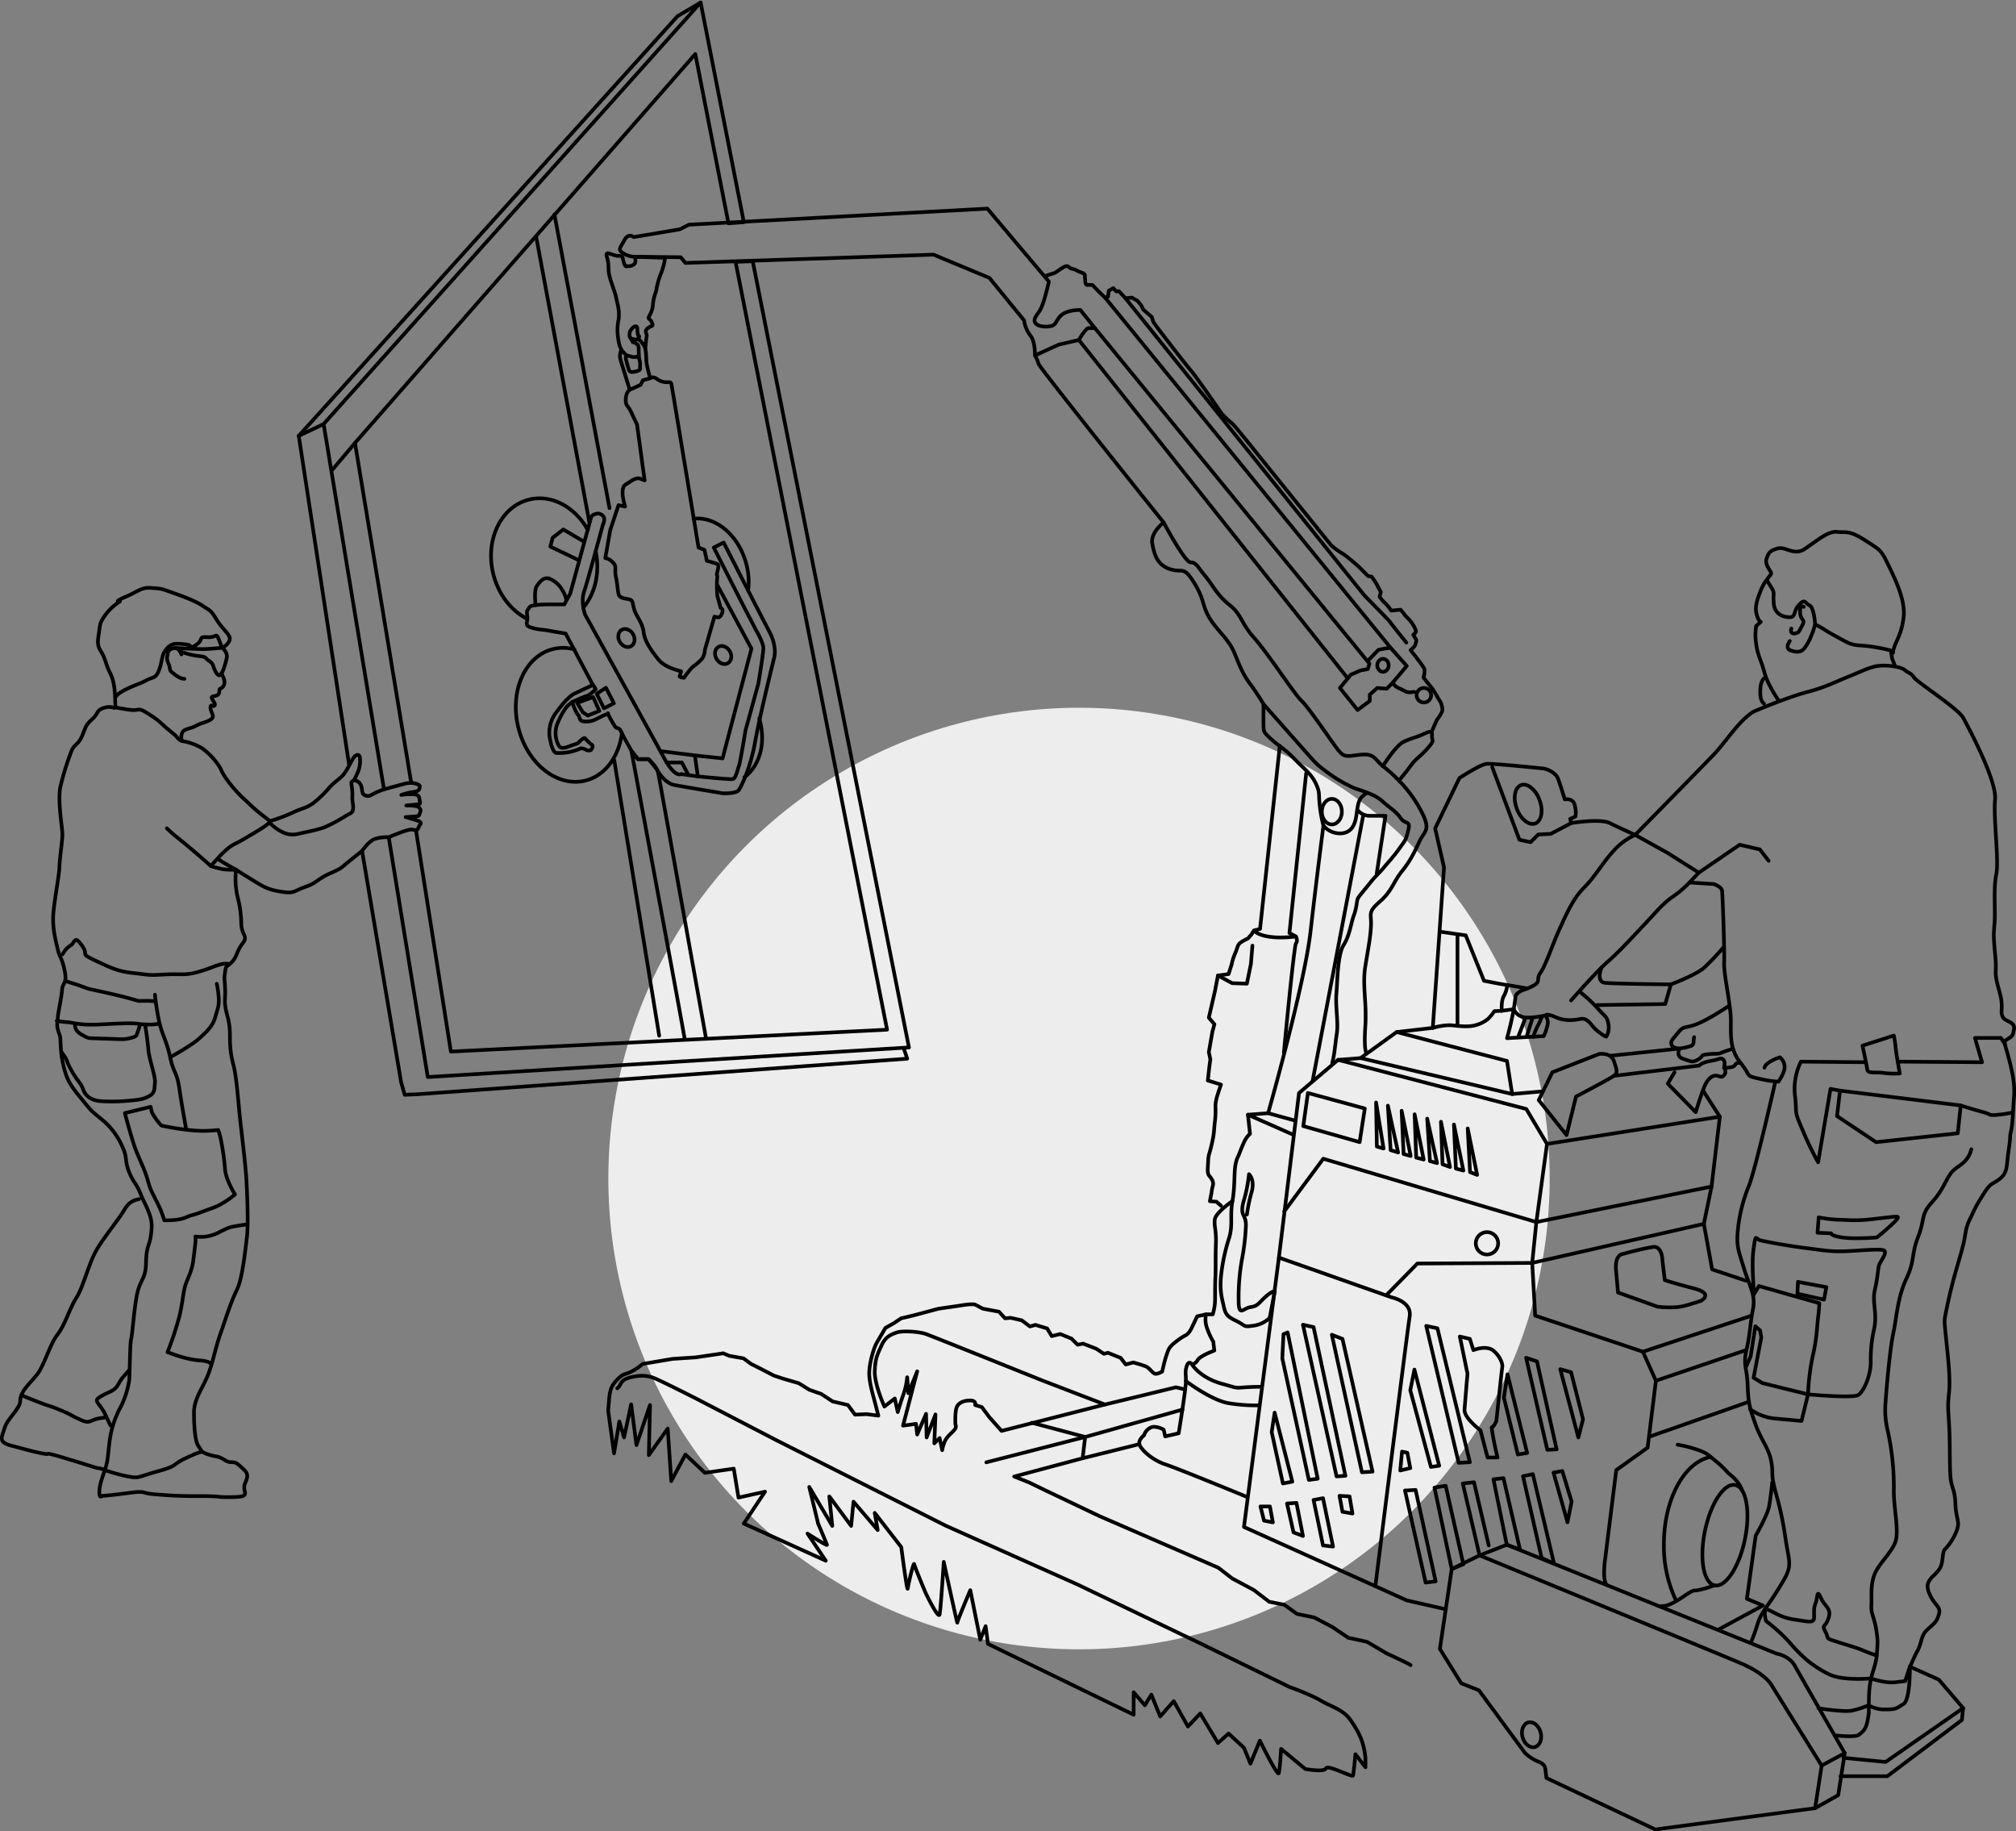 <svg xmlns="http://www.w3.org/2000/svg" width="824.536" height="748.814"><rect width="100%" height="100%" fill="#808080" stroke="none"/><g transform="translate(-834.187 -191.607)"><circle cx="192.5" cy="192.5" r="192.5" transform="translate(1083 481)" fill="#ededed" opacity=".998"/><g transform="translate(432.887 -55.252)" fill="none" stroke="#000" stroke-linecap="round" stroke-linejoin="round" stroke-width="1.5"><path d="M1143.681 986.208l2.663-17.43-20.818-33.406s-2.663-4.357-12.346-8.472-106.754-44.057-106.754-44.057l-11.377 5.568-4.841 32.679 8.714 14.041 7.262 2.9 18.881 25.66a19.527 19.527 0 004.6 3.147c1.937.726 3.389 1.452 3.632 3.147s.484 3.873.484 3.873l44.541 21.061zm2.663-17.429l9.441-5.084m-1.694 9.44h19.124l30.5-23 .484-4.842"/><path d="M992.628 904.871l-15.977-3.631-12.83-5.809-53.74-24.208 14.282-110.141 8.23-67.3 15.977-13.556 9.2-.726 14.766-10.651 14.767-1.695 4.6-65.6-3.632-15.977 9.925-20.576s8.472-5.568 11.135-5.809 23.481 1.936 23.481 1.936 4.6.968 5.81 4.358 2.663 8.23 2.663 8.23 3.389-.726 4.115 2.421.242 4.6.242 4.6l-2.178.968.484 1.695s11.861-1.936 15.735 0 10.409 4.841 10.409 4.841 27.112-27.6 32.2-32.922 11.377-15.492 17.187-17.913 15.009-6.052 21.545-7.746 10.651-3.873 16.7-6.294 9.2-4.358 13.8-4.358 7.988.969 8.957 1.937 2.421.968 3.631 2.9 17.913 12.588 20.092 16.461 13.8 25.66 13.072 33.406 1.694 25.176.484 30.744-.242 15.25-.726 20.334-.242 6.052.242 12.1a42.94 42.94 0 01.242 7.5c0 4.115 2.178 8.715 2.421 12.346s-.484 4.6.726 6.294 4.841 1.695 4.358 4.6-.727 2.905-2.663 4.115-1.211 1.21.242 6.778 2.9 10.894 2.421 16.945-.485 10.651-1.211 13.8 0 1.452-.969 7.746-.241 9.2-3.631 11.862-3.389.968-7.02 6.778-2.905 5.083-5.084 9.441-1.695 6.052-2.9 10.893-2.663 9.2-4.115 14.766-2.178 8.957-2.9 12.588-.727 3.147 0 10.409 1.936 16.7 1.21 23 0 8.23.242 16.7 0 14.04.484 18.155 1.695 4.115 1.937 10.409 2.179 7.02.242 11.377a22.532 22.532 0 01-4.6 7.021c-1.21 1.452-.484 5.568-2.179 7.988s-2.9 2.9-3.873 4.357-1.694 2.9.242 6.778 4.358 4.357 3.389 7.5-1.695 3.389-4.6 6.052-2.178 5.084-4.115 8.715-2.179 4.841-3.147 6.536l11.861 5.326 9.925 11.619-31.711 22.028-17.188-1.695"/><path d="M924.364 761.08l45.994 16.219s8.472 1.695 7.5 7.747-14.04 110.385-14.04 110.385"/><path d="M968.42 776.331l12.588-12.83 46.962-.242 70.2-15.977 3.147-15.251 3.389-28.565-70.685 11.135-8.473-14.282-76.979-20.092"/><path d="M926.542 742.199l15.977-21.544 87.146 25.9 71.654-14.524"/><path d="M1034.022 714.602l-4.358 31.954-1.695 16.7 1.211 21.544 44.057 14.766 5.326 11.861-3.389 27.355-12.83 9.2-4.6 36.8s-1.211 8.231.726 10.167m39.701-147.667l3.389 18.64 13.8 4.6"/><path d="M1127.224 689.911s-7.747 34.375-10.652 41.878a64.053 64.053 0 00-4.6 19.124c-.485 6.052.726 8.231 2.662 14.767s4.842 10.409 3.632 16.461-1.211 10.651-2.663 16.7.242 7.5.485 14.525.726 8.957 3.147 15.734 5.567 9.925 6.535 15.493-.484 4.115 1.937 13.072a133.408 133.408 0 013.873 18.4c.969 6.294 1.695 8.231 1.452 11.135s-2.178 5.81-5.325 10.893-6.294 8.473-7.5 12.588a75.08 75.08 0 01-2.662 7.5m-38.981-106.749l37.037-12.588m-42.363.725l44.541-14.766M709.16 353.672l-7.02.242 61.971 313.968-178.407 8.957-14.282-90.536-1.695-.242c-1.695-.242-9.441 3.147-9.441 3.147l15.977 98.04 196.8-12.1zm-3.63-15.972l-17.671-89.809-154.2 172.356L558.35 569.6l8.957-2.421 2.179-.242-23-138.95L685.68 268.946l13.556 69.233zm-171.872 82.542l-10.167 4.841 20.576 134.35"/><path d="M560.287 589.209a15.642 15.642 0 00-5.81.726c-2.421.968-5.084 4.842-5.084 4.842l15.977 94.65 1.452 5.083 5.568-.242 199.952-14.525-1.452-4.358"/><path d="M681.327 671.756c0-1.21-21.786-117.89-21.786-117.89l2.662 3.389h4.358s3.389 3.147 3.873 5.325 19.603 108.692 19.603 108.692m-47.688-210.846l-21.787-116.921m30.017 111.111l-22.513-120.068m-81.578 93.44l-9.199 10.893m-13.798-13.798l154.928-171.629 9.441-5.568m354.151 463.085l-11.378-14.282 5.568-11.378 19.124-7.5s4.841-.726 6.051 2.905 1.695 4.841 0 6.052-15.492 8.472-15.492 8.472zm20.334 56.403l.726 7.988 16.219 5.809s6.536.726 10.409-.242 7.262-2.179 7.262-2.179 5.568-2.9-2.905-5.083-11.861-3.389-11.861-3.389l-.968-7.988s0-6.052-3.873-5.568a122.4 122.4 0 00-12.345 2.9s-3.633.005-2.664 7.752z"/><ellipse cx="3.833" cy="5.205" rx="3.833" ry="5.205" transform="rotate(-15.448 4021.478 -3293.754)"/><path d="M1151.912 956.433s8.23.968 9.682-.242 2.905-1.936 3.631-6.294.242-.484.484-9.441 2.663-11.135 3.147-16.7.484-6.294-.242-10.893-2.178-6.294-1.936-9.441-.484-7.989 1.21-12.588 7.262-9.2 8.715-13.8-.968-14.282-.726-21.545a107.054 107.054 0 00-2.421-23.239 35.957 35.957 0 01-.968-12.1c.242-3.873 1.694-21.3 3.147-28.08s1.695-14.524 5.325-22.271 1.937-9.683 4.842-17.188.969-8.956 5.568-14.04 5.325-8.472 7.746-11.861 6.778-3.632 8.472-9.925m16.703-15.013a48.3 48.3 0 01-6.535.968c-3.389.242-1.937-.242-5.568-1.21s-8.957-2.663-8.957-2.663l-1.211 11.378-33.406 3.631-15.976-10.651 1.21-10.408-3.873-.727-5.084 30.018a132.347 132.347 0 01-6.294-13.072c-3.873-8.957-2.178-6.051-3.147-14.04a25.053 25.053 0 012.421-14.041l26.144.242"/><path d="M1163.047 674.418s1.695 7.746 1.937 9.682 3.389.968 6.536 1.453a36.317 36.317 0 006.778.242s-1.452-7.988-1.695-10.651a42.655 42.655 0 00-.726-4.841zm-9.199 18.398l49.383 6.052m-25.66-17.916l34.374.242-2.9-9.925h10.651l1.694 2.663m-76.256 70.687l-.484 6.294 5.568.242s-.242.969 4.6 1.695 14.04 0 14.04 0 1.937-1.452 4.358-3.631 5.083-4.6 4.115-4.841-7.262.726-12.589 1.21-8.956 0-11.862 0a52.13 52.13 0 01-7.746-.969zm-28.081 78.432a21.387 21.387 0 0010.409 3.873c6.052.484 10.651.968 10.651.968l2.663-10.894s18.4 1.695 20.576.242 5.083-7.746 5.083-13.556a55.819 55.819 0 011.452-13.8c1.211-6.294-.968-10.651.242-15.735s1.211-8.472 1.695-9.925 2.421-3.873 2.421-5.084.242-1.695-10.652-.968-12.1.242-21.544-.968-16.461-2.663-18.639-3.148-1.937-3.388-2.9 3.389.242 16.461 0 18.882l2.178-3.631 24.692 7.02a57.624 57.624 0 01-.485 5.81c-.484 4.115-.484 8.472-2.178 15.734a92.629 92.629 0 00-1.936 15.735l-18.64-4.6-3.631-2.178 3.147-16.461-.485-2.905-1.936-1.695-1.937 12.346-1.937 4.357"/><path d="M1136.661 771.003l-.242 4.841 10.893 2.421.968-5.084zm32.196 152.75a56.143 56.143 0 01-5.5-2.015c-3.594-1.481-4.229-1.481-10.15-3.384s-3.6-1.057-5.287-4.229 0-1.692 1.269-5.709-1.48-4.441-3.172-8.248-1.269 0-2.115 2.115-.634 3.383-.634 5.921-2.537 1.692-8.247.846-8.67-3.384-10.785-4.018-.634 4.653-.634 4.653a69.883 69.883 0 019.939 9.093 57.972 57.972 0 007.19 7.19 45.311 45.311 0 008.67 5.5c5.5 2.749 17.129 1.692 17.129 1.692s5.774 2.047 9.875 1.565l4.1-.482 1.912-5.887s.26 13.607-2.636 15.295-2.654 2.171-7.237 2.171a12.9 12.9 0 01-7-1.689 42.28 42.28 0 01-6.754 2.171c-3.377.724-13.75-.965-13.75-.965m-40.686-32.275l17.975-9.728-6.556-2.749 3.6-25.8s4.863-8.459 5.5-12.054 1.269-9.727 1.269-9.727m-11.176 23.258c-2.33 11.325-7.883 19.752-12.4 18.822s-6.292-10.864-3.962-22.189 7.883-19.752 12.4-18.823a4.535 4.535 0 012.853 2.267c2.296 3.718 2.858 11.43 1.109 19.923z"/><path d="M1087.436 837.573a53.312 53.312 0 018.247 2.115c4.229 1.48 4.229 2.115 7.19 4.44a41.128 41.128 0 015.287 5.076s4.418 3.066 5.7 7.137m-11.294 38.744s-5.825 2.122-8.151 2.122-8.882 6.767-13.745 6.344"/><path d="M1086.803 901.33a52.11 52.11 0 01-4.985-22.984c0-18.293 8.2-33.4 18.822-35.688m-24.412-8.469l40.39-14.168m-69.779 14.591l-7.4-27.914 4.441 1.269 4.864 19.244zm-8.887 4.864l-3.807.212-8.67-37.641 4.441 1.48zm-1.273 9.516l3.6-.634 3.806 12.477-1.692 8.459zm-18.816-40.178l-1.48 9.516 5.71 23.261 3.806-.634zm6.344 41.659l4.018-.846 8.67 36.584-5.075-2.326zm-87.971-156.698l-1.9 13.534 23.05 6.555 2.115-13.745zm21.534-14.274l62 14.7 12.054-1.057"/><path d="M972.536 668.851l45.116 11.817 2.115 13.534m103.196-10.789c.635-2.538 6.344-4.229 6.344-4.229a5.351 5.351 0 011.9 4.229c-.211 2.538-2.538 5.709-2.538 5.709a37.286 37.286 0 01-6.747-.939q-.713-.149-1.5-.33c-5.5-1.269-2.749-.846-7.19-6.344s-4.018-10.785-4.018-17.34-2.96-18.821-2.749-23.685-.635-27.7-.846-29.394-3.383-2.749-3.383-2.749l-9.939-.635 3.806-4.018-12.688-8.036-13.327-7.413a26.206 26.206 0 00-8.877 6.567c-4.441 4.864-7.613 10.574-12.054 15.014s-6.979 10.362-9.727 16.283-5.921 15.437-8.036 18.4.423 3.6-3.172 5.5-4.441 1.48-5.921 2.749-.846.635-1.9 6.767a117.828 117.828 0 01-2.749 11.843l15.014-.846a18.437 18.437 0 001.692-5.287c.211-2.326-2.115-3.806.423-3.383s3.594 1.9 7.824 2.115 5.71-1.269 7.613 0 1.9 2.326 4.44 4.441 3.6 2.326 3.6 2.326a7.243 7.243 0 00.846-5.286c-.635-3.172-1.269-2.749-4.229-6.133a61.182 61.182 0 00-6.979-6.556m48.21-49.064l16.706-11.419 8.247 1.9 3.595 4.652"/><path d="M1043.873 655.922s10.151-11.631 15.015-15.86 10.784-10.785 14.8-15.014 7.824-8.882 11.631-11.42a45.714 45.714 0 006.979-5.921"/><path d="M1056.35 642.388s-2.537 5.922 1.481 6.345 26.856.634 26.856.634 10.151-3.806 13.534-6.767a100.635 100.635 0 008.036-8.458"/><path d="M1054.447 657.825l27.914-.423 2.326-8.036m23.261 9.094s-7.19 4.864-12.265 6.979-5.71.634-7.824 3.383-3.383 3.383-2.96 5.075 3.383 1.692 3.383 1.692-1.9 3.172 1.481 4.229 3.594 1.692 6.132.212.212-1.692 4.018-2.115 3.383.211 5.5-.635 4.229-1.481 4.229-1.481m-48.266 10.964l34.941-4.2s.846-1.269 4.652-1.9 4.018-1.48 5.076-.634.423 3.383.423 3.383 1.057 1.692.211 2.749-1.057 1.269-2.749.635-4.018.634-5.5 4.229-3.595 10.573-3.595 10.573l-11.42-11.631 2.749-4.652"/><path d="M1059.945 678.549l28.337-2.96a24.527 24.527 0 004.652-1.058c1.481-.634.846-2.115 1.269-3.595m10.505 32.53l-6.91-10.749m8.668-9.304s3.806.211 4.44-1.058 2.326-.846 2.326-.846m-183.34 29.184l-18.186-8.036 8.247-.634 10.785 2.961"/><path d="M919.953 702.024s14.8-52.021 17.341-74.225 5.286-43.351 5.286-43.351a50.876 50.876 0 01-1.48-8.036c-.635-5.287.211-5.287-1.692-9.3s-5.287-6.345-8.881-10.151-7.4-5.921-9.728-8.247-2.749-2.115-2.749-6.133v-7.824s14.591 16.495 17.975 20.3 3.806 4.44 8.458 7.824a56.563 56.563 0 0011 6.344c1.692.634 8.036 2.326 11 5.075s5.5 4.018 7.613 6.979 4.229.846 3.172 5.075-1.058 3.806-3.6 7.4-4.652 5.709-6.556 8.036-2.961 2.96-5.5 6.133-4.229 5.075-4.864 6.132-.423 3.6-1.692 6.979-1.692 8.247-4.229 12.265-2.538 15.438-2.961 20.09.846 11.631.212 15.86-.212 1.692-.846 6.344a41.14 41.14 0 01-1.058 5.921"/><path d="M960.132 677.492s-1.058-1.27-.423-11-1.269-16.706 0-24.53 2.115-11.842 2.326-16.706-1.48-5.286 3.6-9.727 5.5-8.036 9.093-12.477 5.286-8.247 7.19-12.265 4.229-4.23 1.692-10.151a51.624 51.624 0 00-10.15-14.591 61.267 61.267 0 00-6.556-5.921c-3.6-2.96-3.383-5.287-9.305-4.652s-6.555 1.48-9.938-3.172-11.42-16.494-14.168-19.032-13.745-19.455-19.244-25.588-5.075-9.516-10.15-13.534-6.767-8.036-9.939-11.843-3.594-5.5-5.921-5.5-11-16.283-11-16.283-5.5 4.018-4.652 8.67 2.115 8.67 7.19 10.362 5.5-1.481 9.727 5.286 3.383 8.67 5.71 13.323 6.767 8.459 9.3 12.477 3.6 9.728 7.613 15.226a100.069 100.069 0 015.922 8.881"/><path d="M942.58 584.446a8.857 8.857 0 007.4 3.172c4.652-.423 5.71-4.441 6.133-7.824s.846-5.5 1.9-6.767a8.15 8.15 0 012.327-1.9m-1.477 9.089l-20.724 108.695"/><path d="M956.748 578.313a6.308 6.308 0 004.653 2.115h6.555l-3.594 23.684m2.537-43.985s5.286-8.458 8.458-9.939 4.652-1.692 7.19-2.749 4.653-2.538 4.441 0 1.481 1.692-1.9 5.5-4.44 3.806-6.767 6.978-4.863 6.133-4.863 6.133M660.905 351.83l18.821.212 1.9 2.326 101.505-3.383 22.839 9.516 14.168 17.341a13.266 13.266 0 002.537 6.132c2.115 2.538 1.9 8.247 1.9 8.247l9.728-4.441 8.247-1.9s2.749-4.864 4.018-4.864h2.538l-5.921-7.4s-5.5-.211-8.036 2.327-1.481 4.229-5.5 4.441-6.133-1.481-4.864-3.806 1.9-2.115 3.172-5.922 2.326-8.67 2.326-8.67l-25.164-29.817-122.017 6.556-3.806 1.9-18.821 3.172s-2.115-1.9-3.807 1.269-2.96 4.018-.211 5.5a8.234 8.234 0 004.448 1.264zm216.332 108.695s-50.752-63.229-51.178-64.921a13.8 13.8 0 00-1.481-3.383m17.978-6.344l109.752 138.089m-40.603 178.69l.846 7.824a9.4 9.4 0 00-2.114 2.749c-.846 1.692-1.692 3.806-2.326 5.5s-.846 1.269-1.481 4.23-.211 9.3-1.269 15.014.212 9.727-1.269 14.8a76.837 76.837 0 00-2.961 12.477c-.846 5.5-.846 9.3.212 13.745s.846 5.71 5.286 7.824 2.75 2.749 7.19 2.115a11.932 11.932 0 006.767-3.172l2.115-11s-1.269 0-4.018 2.538-2.96 3.6-5.921 4.018-4.864 4.229-4.864-2.749a87.666 87.666 0 011.269-16.283 93.327 93.327 0 001.692-13.957c.212-5.5-2.749-3.6-.846-10.574a58.244 58.244 0 002.115-10.785s2.537 2.115 1.057 7.4a63.358 63.358 0 00-1.9 9.093"/><path d="M905.362 737.972s-6.767 4.652-7.19 7.4.634 4.23.423 10.151 0 9.516-.212 13.745 0 8.67-.211 10.785a25.951 25.951 0 01-.846 4.229h-2.749a9.789 9.789 0 00.212 5.075 30.427 30.427 0 002.749 6.133l.423 3.594s-5.709 2.115-6.767 3.806a3.846 3.846 0 01-2.326 1.9s-1.269-1.9-2.115.423-.424 2.96-.424 6.344-2.96 21.358-2.96 21.358l-5.5 1.27-.634-2.749s-3.6-2.115-5.71-.635a5.015 5.015 0 00-2.327 2.961s-2.326 1.692-1.9 3.6 4.863 6.344 10.573 8.247 33.412 13.323 33.412 13.323"/><path d="M886.329 811.562s10.574 8.036 17.764 9.093a66.676 66.676 0 0011.631.846m-26.856-16.705s3.1 5.327 12.053 7.825c9.093 2.538 3.384 1.48 15.649 1.269m211.89-281.043s-4.229-6.132-5.5-11-2.749-6.767-3.383-11.631a22 22 0 010-7.4l1.9-1.692s-.846 0-1.692-2.961 0-5.709 1.692-9.939 4.229-6.132 4.229-6.978-2.749-3.383-1.9-5.922 1.481-3.383 4.652-4.229 6.556 3.172 11 .212 9.516-7.4 13.111-6.979 4.864-.846 11.42 3.383 6.555 3.806 9.727 10.362 6.979 14.591 6.133 21.358-2.96 9.305-3.806 12.054-1.481 3.172-.635 5.287l.846 2.115"/><path d="M1174.772 514.027s4.018-.634-5.287-2.326-8.881 0-14.591-3.172-5.075-2.749-7.4-4.229a29.794 29.794 0 00-3.806-2.115s-.423-6.979-2.327-7.824-1.692-2.961-4.229-.211-1.269 5.075-3.806 5.075-6.133-1.058-6.556-5.5.635-4.018-1.057-6.768l-1.692-2.749m-.845 39.758s-1.692.635-1.9 4.652.635 5.287 1.481 5.922"/><path d="M1133.324 508.95s-2.115 2.96.212 3.806 4.44 1.058 5.921-1.057a19.934 19.934 0 002.537-4.652 32.616 32.616 0 001.692-4.864m-4.652-7.188s-1.692-1.269-1.481 2.326 2.326 2.538.846 5.287-1.269 2.749-2.538 3.172-2.537-.212-1.9-1.9m-564.476 63.061s3.651.363 3.516 1.58-.406 1.893-2.7 2.163a25.161 25.161 0 00-4.868 1.217 25.733 25.733 0 015.274-.271c1.487.271 2.028.676 2.164 2.028s.811 2.029-1.082 2.164-4.327.406-4.327.406 4.463-.135 5.274.812.676 1.352.271 2.3 0 1.217-1.893 1.352-3.922.271-3.922.271 3.516.947 5 1.487 1.353 1.082.812 1.758-.59 2.034-1.579 2.1m-22.033 8.468s-3.168 2.546-5.872 4.709-2.164 2.3-7.167 4.463-5.409 3.922-10.142 5.544-4.328 2.84-9.6 2.028-7.032-1.758-11.224-4.327-7.573-4.733-7.573-4.733a34.822 34.822 0 00.541 10.683 45.228 45.228 0 011.623 11.5c.135 4.733 2.975 4.868.541 7.978s-2.3 5.545-4.463 7.708-2.3.947-2.705 4.057-.27 1.217 0 6.221-.676 5.679.812 11.089 1.082 7.708 1.217 11.089a39.582 39.582 0 001.487 9.872c1.217 5 2.029 15.958 2.435 20.015s2.3 19.2 2.7 25.423.947 19.473.271 24.748-1.758 16.768-4.192 21.637-4.868 12.847-6.762 18.121-3.246 12.847-5.544 17.851-5.139 8.926-5.139 14.065.406 11.629 1.758 13.523.947 2.569 4.462 3.652 3.246.27 6.356 2.163 3.246-.271 6.086 2.3 4.057 3.245 2.3 7.032 3.246 5.68-5 5.815-2.975-.406-13.928-.406a171.053 171.053 0 01-17.175-.676c-7.032-.406-3.787-1.623-10.954-.676s-10.548 1.217-11.089 1.217-1.758 1.623-1.488-2.3 2.7-8.519 3.246-12.171.676-7.438 1.488-11.224a39.539 39.539 0 013.786-10.278 37.621 37.621 0 003.652-11.089c.27-2.7.27-15.146.811-17.039s1.352-15.011 2.84-20.015 3.11-4.868 3.246-11.359 1.352-6.762 1.893-10.413.811-6.086-.812-10.142-1.487-2.976-3.38-7.574-2.975-4.462-4.733-9.061-.541-5.544-2.569-9.872a29.292 29.292 0 00-8.519-11.359c-4.327-3.516-4.057-3.245-7.167-7.032s-6.221-7.3-7.573-11.63a42.782 42.782 0 01-2.029-11.359c-.271-4.192 0-3.11-.947-5.95s-.27-3.651-.27-5.41 1.623-8.79 1.758-11.63 2.164-2.3 1.082-7.708-2.028-5.275-2.839-8.79-2.029-7.844-1.893-13.118 2.434-16.633 2.569-20.555 1.217-10.683 1.217-13.388-2.028-13.659-.811-19.473a113.576 113.576 0 014.327-14.065c1.082-3.246 2.84-2.84 4.463-6.491s1.217-4.327 4.192-7.032 1.487-3.651 5.139-4.733 4.462 1.623 4.327-1.352 0-8.385-1.893-12.306-1.082-2.57-2.569-6.491-3.246-3.922-2.434-9.061.271-5 2.7-8.52a22.029 22.029 0 016.086-5.68s-3.111.406 2.3-1.893 6.356-3.922 10.413-3.651 4.057.271 8.249 1.758 9.6 3.381 12.847 5.544 3.246 1.624 5.815 5.815 6.221 6.356 5.139 8.52a5.919 5.919 0 01-2.975 2.839s2.434 1.758 1.893 4.192-1.623 5.815-2.029 6.086.947 1.623 1.082 3.516a2.8 2.8 0 01-1.758 2.975c-.676.271.136 1.893-1.082 2.569s-2.7.271-2.3 1.352 1.758 2.3 1.082 2.975-1.623-1.082-1.623.947 2.3 3.516-.135 4.868-3.381 1.082-5.815 2.435-5 1.082-5.68 2.975a4.384 4.384 0 000 3.246 22.557 22.557 0 017.979 2.84c3.246 2.163 6.9 6.355 8.114 9.2s5.41 8.114 8.79 11.224 4.327 4.192 6.9 6.221 4.192 3.246 4.192 3.246a68.758 68.758 0 009.061-3.381c3.922-1.893 5.95-1.893 8.926-4.192a48.612 48.612 0 006.491-6.356c2.028-2.164 3.38-2.84 5.138-4.6s3.516-5.951 4.6-7.438 2.569-1.623 2.569.541a11.408 11.408 0 01-.812 5.274c-.811 1.893-1.623 3.516-1.623 3.516a3.2 3.2 0 012.84 2.028c.811 2.028 0 3.246 1.623 4.057s2.434-.135 4.463-1.082a29.3 29.3 0 013.334-1.351"/><path d="M448.719 531.735s.135-.947 3.787-2.84 5.814-2.3 8.519-3.786 3.786-.676 5.139-3.787 1.217-6.086 2.434-7.979 2.7-3.246 4.868-3.246a24.7 24.7 0 014.733.406c1.758.271.271 2.163 3.381 0s.676-3.381 4.463-3.111 3.651-1.893 4.6.541 1.488 3.786 1.488 3.786-5 .541-7.843.541-11.09-.406-11.09-.406"/><path d="M475.498 514.425s-1.082-2.569-2.3-2.569-2.975.406-3.246 2.028-.676 2.164.271 4.327 0 2.569 1.893 3.922a13.607 13.607 0 002.84 1.893 4.934 4.934 0 001.758.406m15.282-2.434s-.811 2.3-2.3-.135-.811-3.516-2.84-4.733-.54-1.623-4.327-2.028a30.574 30.574 0 01-7.167-1.758m-26.91 22.718s0 .136 5.274.947 3.381-1.352 8.114 1.623 4.463 3.246 7.3 5.68 3.786 2.975 4.6 4.057a4.666 4.666 0 002.028 1.488m-6.22 35.7c4.192 3.922 2.435 2.164 7.979 6.762s10.007 8.655 10.007 8.655 1.251-1.454 2.806-3.127a40.261 40.261 0 014.631-4.446c2.435-1.758 2.029-1.082 6.627-3.786s5.274-3.111 7.573-4.6 2.569-2.434 2.569-2.434"/><path d="M490.509 598.134c1.623 1.217 7.3 4.327 7.3 4.327a35.145 35.145 0 01-5-.135 37.742 37.742 0 01-5.274-1.352m24.611-17.174a17.472 17.472 0 005.139 3.515 9.435 9.435 0 006.356.406c2.434-.541 8.79-1.759 11.224-2.975a64.184 64.184 0 007.3-3.922c2.434-1.623 3.246-1.217 3.516-3.11s-.406-2.7-.271-5.41-.541-5.139-.406-5.544 1.082-.811 1.082-.811M426.811 637.08c1.353-1.893 1.488-2.435 3.381-3.651s1.487-4.328 4.6 0-1.352 2.975 5.544 6.221 9.466 4.463 15.957 5.139 5.139.947 12.036.54 8.52.541 14.065-1.082 5.679-2.028 8.384-2.84a8.346 8.346 0 014.192-.405m-7.3 163.631s-.406-1.216-4.6-1.487a37.763 37.763 0 01-8.52-1.758c-.54-.135-4.733-1.623-4.733-1.623a135.242 135.242 0 004.868-14.74c1.487-6.221 1.487-10.142 2.7-13.388s2.435-5.41 2.975-9.467.947-8.114.947-8.114l-.135-1.623a15.073 15.073 0 005.95-.27c3.111-.812 3.922-1.623 6.086-2.569a13.332 13.332 0 014.463-1.352 42.617 42.617 0 014.327-.677"/><path d="M458.189 737.152c-1.082.406-3.651.271-6.086 4.463s-8.654 11.5-11.63 16.9-5.138 14.605-7.978 19.068-4.463 10.818-7.708 15.011-5.41 12.712-8.384 16.363-5.274 5.545-6.355 8.385.406 2.434-2.029 5.95-4.057 4.733-5 7.978-2.7 5.275 3.111 6.762 7.708 2.164 12.441 3.111-1.217-1.217 9.6 2.028 12.712 4.057 13.658 4.057a8.017 8.017 0 012.569.811 66.538 66.538 0 009.466 2.569c4.6.812 3.651.136 12.036-2.164s5.544-2.569 11.224-5.274 6.356-2.57 6.356-2.57"/><path d="M446.694 829.787s.135.947-2.164-4.192-5.41-5.68-2.3-7.573 4.327-1.893 5.95-3.246 1.623-2.705 3.381-4.733 2.569-2.975 2.569-2.975m-10.273 19.473c-6.356.541-5 2.975-9.737.811s-2.7-1.623-7.843-3.786-3.516-1.217-8.79-3.245-7.438-2.975-7.438-2.975m58.418-71.538s5.544.271 8.654-1.082 2.029-.541 7.032-2.435 5.41-1.758 8.519-3.651a33.045 33.045 0 004.733-3.38s-3.651-5.815-4.057-10.143a99.9 99.9 0 00-1.352-10.413c-.811-4.6-1.487-5.815-1.487-5.815a48.286 48.286 0 01-12.036 0 98.417 98.417 0 01-10.954-1.758c-.676-.136-3.922-4.6-4.192-5.815s-.406-1.893-.406-1.893l-10.547 2.574s1.758 6.762 3.516 12.306 4.327 9.872 5.679 14.605 1.353 4.327 3.787 9.2a40.318 40.318 0 013.111 7.7z"/><path d="M464.679 653.579s.131 1.527.467 3.913c.255 1.814.63 4.123 1.156 6.635 1.217 5.815 3.111 8.114 4.6 15.011s2.705 5.679 3.787 12.982 2.028 12.305 2.028 12.305l.676 3.922m-49.226-60.312l4.733 1.487s4.463 1.623 5 1.758 3.38.676 9.2 2.028 5.544 1.352 10.954 2.84c0 0 3.651-.136 5.138 0l1.488.135m1.623 9.196a25.771 25.771 0 01-5.679.271c-3.787-.135-2.435-.676-9.872-.406s-11.089.676-15.011.406-5.68-.947-7.167-.947a26.393 26.393 0 01-4.057-.54"/><path d="M432.089 665.615s-.812 2.3 2.434 4.192 2.975 1.487 5.815 1.623 4.868.135 8.114.271 4.057.135 5.68-.271 2.7-.676 2.975-1.217 1.487-4.327 1.487-4.327"/><path d="M460.624 665.75s1.082 6.491 1.352 10.278 2.975 10.954 2.7 13.523 0 4.057-2.028 5.274-3.381 1.623-7.843 2.028a77.225 77.225 0 01-12.306.271c-3.381-.271-6.086-1.758-7.167-4.733s-2.3-3.381-4.6-7.438-1.758-4.327-2.975-6.085l-1.217-1.758m44.36 2.027s8.655-4.733 11.63-7.438 5.68-5 6.762-8.791 1.623-4.733 1.488-7.708a42.226 42.226 0 00-.812-6.086m156.055-192.298s-2.569.136-2.975 1.623-8.519 31.1-8.519 31.1l-2.435 4.463h-4.192a59.057 59.057 0 00-7.573.271c-1.488.27-2.164.27-2.7 1.217s-1.082.947-.677 3.381-1.487 3.651 1.623 4.6 3.922.676 6.9 1.217 7.167 1.217 7.167 1.217l10.815 20.417 1.488 2.3s-2.029 2.3-3.787 2.839-5.815 2.435-5.815 2.435 1.217 3.922 2.3 5.139.271 2.7 2.705 2.839 3.786-.406 6.085-1.623 3.922-1.623 3.516-1.758 2.569 5.139 3.111 5.679 1.623.271 2.163 1.623 3.111 5.815 3.111 5.815l1.2 2.252 2.662 3.389h4.358l3.407 4.231s2.84 5.544 7.167 6.355 19.744 3.381 19.744 3.381 5.544.271 6.626-1.352 4.734-8.926 6.627-19.609 7.708-34.079 7.708-34.079 1.623-4.463-1.893-11.089-18.662-36.377-18.662-36.377l-4.057 2.028 11.494 22.584 5.815 11.224s2.975 5 2.975 7.3-2.028 14.469-2.028 14.469l-5.274 19.2s-2.164 13.253-2.705 14.605-1.217 5-2.434 5.274-14.334-1.082-14.334-1.082l-6.9-.947s-2.434 1.758-7.032-6.762-32.186-58.42-32.186-58.42-1.893-5.139-.406-9.466 7.708-27.452 7.708-27.452 2.034-3.639-1.891-4.451zm11.768-101.155s-.676.812-1.352-1.487-.135-2.705-2.434-2.705-5.409-2.7-4.463.541.406 3.922.811 6.627 2.435 7.3 2.976 10.007 1.487 5.275.947 8.926a21.2 21.2 0 00-.136 7.708c.406 3.381 1.352 4.6 1.352 4.6a5.355 5.355 0 00-.406 4.057c.676 2.3 3.787 12.306 3.787 12.306l4.462-2.028.947-1.893 2.976-.811s-1.623-5.275-1.623-7.573a27.442 27.442 0 00-.406-4.462s.271-3.652.541-5-1.082-2.028.271-3.246 2.163-.811 2.163-1.623a4.3 4.3 0 00-1.487-2.434c-.676-.676 1.352-2.029 1.623-5.68s1.352-5 1.487-6.626a34.753 34.753 0 012.029-6.762 28.087 28.087 0 001.082-3.651l.405-2.164-12.438-.451s.944 2.479-.544 3.291a3.842 3.842 0 01-2.57.533z"/><path d="M660.225 398.94s-1.217.271-1.623-.676-1.352-4.733-1.352-4.733-.136-1.352.811-1.217 1.893.676 2.975.541 1.217-.676 1.623.541a6.4 6.4 0 01.406 3.11c-.135 1.078.947 1.889-2.84 2.434zm-1.217-16.636s-.676 2.163.271 2.839.676.136 1.758.541 1.758-1.217 1.758-1.217-.406.271-.676-1.352.135-2.975-.947-2.84-2.164 2.029-2.164 2.029zm-3.516 7.572s1.352 2.028 2.569 2.434"/><path d="M662.66 393.392s-.135-2.435-.135-4.328-2.435-2.3-2.435-2.3l-.811-1.623m3.246.408s2.3 2.028 2.7 3.922m-21.903 137.666l-6.9 3.246c-2.3 1.082-4.868 4.057-7.573 7.708a13.685 13.685 0 00-2.84 9.466c.271 2.028 1.217 7.032 2.84 7.167a20.59 20.59 0 005.544-.406 21.71 21.71 0 004.463-1.488 5.542 5.542 0 012.3.676c.676.541 1.893 0 1.893 0s1.217-1.623.271-2.163a17.118 17.118 0 01-2.705-2.57s-.135-.541-1.487.54-.812 1.352-3.111 2.029-4.868 2.3-6.086.54a10.638 10.638 0 01-.406-9.737c1.758-4.057 3.246-5.95 4.057-6.762a15.99 15.99 0 011.758-1.487m35.569 136.452l-12.712-77.894-5.68-34.755"/><path d="M641.699 539.443l4.733-1.893-2.569-5.68-6.491 2.434 2.3 3.786zm6.626-2.976l-2.975-5.95 3.786-2.434 3.246 6.356zm18.933-134.961s.946-.947 2.7.271a6.4 6.4 0 003.651 1.352c1.082.135 2.028-.406 2.3.811s11.089 66.8 11.089 66.8l2.435.947.947 4.463s2.3.676 3.246.947 1.623.54 1.487 1.487-.676 3.246-.676 3.246.406-.135.136 2.029a45.874 45.874 0 00.135 6.761l1.357 4.869s1.082.271.676 1.758-1.217 2.164-1.893 2.028l-1.353-.271-3.922 13.658a6.5 6.5 0 01-1.217 3.652 26.474 26.474 0 01-3.922 3.38 39.807 39.807 0 00-3.381 4.327s-2.028-.27-1.758-.676a9.172 9.172 0 00.54-2.028s-6.491-1.352-9.2-4.734-5.68-7.437-6.086-11.224-2.975-6.491-3.786-9.061-.406-3.651-1.623-4.192-4.192-.406-4.733-2.028-.541-4.463-1.217-7.438.541-4.057-1.217-5.815-3.11-1.758-3.11-1.758l2.028-11.494 3.381-10.142 2.7.54s-2.435-7.3.135-8.925 4.328-3.111 6.086-2.435l1.758.677-3.11-22.855s-.812-1.623-2.3-4.868-2.435-2.569-2.3-5.544 1.623-3.787 1.623-3.787m328.168 139.379l1.93-4.342s2.413-3.136 2.292-4.342a14.735 14.735 0 00-.6-2.654l-3.377-5.669-2.654-3.256-1.086-1.447s.724-2.774.241-3.739-3.377-4.7-3.377-4.7l-2.171-2.774s1.689-1.327 1.93-2.292.6-1.568.241-2.171l-1.085-1.809s1.206-.844 1.085-1.689a12.708 12.708 0 00-2.412-4.1c-1.086-1.327-2.051-2.051-2.292-2.533a17.228 17.228 0 00-1.568-1.93l-3.859.362a16.174 16.174 0 00-2.533-3.136 12.8 12.8 0 01-2.171-2.533l.482-1.93-1.93-3.618-1.809-2.654-1.448-.241-3.739-3.739s-5.066-4.584-6.875-5.549a32.819 32.819 0 01-4.463-3.256l-29.431-36.427s-10.132-12.786-11.339-13.63a42.628 42.628 0 01-3.859-3.618s-10.736-15.56-12.786-17.851-13.871-17.73-13.871-17.73l-1.448-2.051-.723-2.171-1.447-1.206-2.051-1.809-.724-1.568-1.568-1.93-2.292-1.326-2.654.241-2.654-2.894-1.086.12-1.206-1.327-1.809.965-.362 2.533-1.206.362-2.533-2.413-2.654-2.774h-2.05c-1.086 0-.724-1.568-.965-2.654s.6-1.689-1.448-2.412-2.171-1.206-3.859-1.568-1.327-1.809-3.5-.6-2.9 2.171-4.221 2.533-2.9.966-2.9.966"/><path d="M849.111 381.012l112.268 137.176-.643 2.252-2.734.482-4.181 1.769-4.5 5.468 7.237 9.006 4.986-3.7v-2.573l3.056-2.734 3.859.321 2.413-2.412a5.822 5.822 0 002.734 2.252c1.93.8 2.894 1.769 4.5 1.608l1.608-.16"/><path d="M960.736 517.063l4.342-4.5 2.412-.482 2.573-.322 6.594 7.4-5.79 6.915"/><ellipse cx="4.101" cy="5.227" rx="4.101" ry="5.227" transform="translate(941.92 573.512)"/><ellipse cx="2.332" cy="2.654" rx="2.332" ry="2.654" transform="translate(964.596 516.259)"/><circle cx="2.975" cy="2.975" r="2.975" transform="translate(980.678 528.16)"/><ellipse cx="4.986" cy="8.363" rx="4.986" ry="8.363" transform="rotate(-20.2 2108.217 -2574.794)"/><path d="M964.435 715.681l2.734.8-3.056-18.816zm4.503-16.726l1.126 18.173 3.056.965zm5.629 2.09l.8 17.691 2.895.8zm5.307 1.447l.643 17.691 3.056.8zm5.146 1.773l1.126 17.369 2.895.8zm5.629 1.283l.643 17.369 3.056 1.126zm5.307 1.126l.8 18.012 3.056.8zm5.629 1.608l.965 17.851 2.895 1.126zm23.68-45.382l-2.924 7.657m5.698-7.264l-1.994 6.268-.427 1.282m6.271-8.12a33.874 33.874 0 01-1.852 3.988 20.525 20.525 0 00-1.567 4.131m-41.167-3.685s4.7-1.441 8.258-1.014 6.7.569 8.832 0a13.686 13.686 0 005.412-2.564 20.909 20.909 0 002.707-3.276l2.992-.142 4.9-.643a5.755 5.755 0 004.864 3.384c3.594.211 7.824-.846 9.516-1.058"/><path d="M1025.332 650.9l-7.55-1.282a12.772 12.772 0 01-1.425 4.558c-1.14 1.852-.854 5.983-.854 5.983M853.266 368.543l116.798 143.213M861.589 368.784l97.647 121.434 6.838 6.98 3.276 3.419 3.561 4.558 3.561 4.416m-75.783 230.293l-1.866-1.658-2.7-.207s.622-2.9.829-4.561 1.036-2.488 0-4.354-1.866-1.244-1.658-4.976l.208-3.732.207-1.244s.622-1.866 1.451-5.6.622-4.976 1.037-8.086a40.263 40.263 0 00.207-6.634 17 17 0 01.829-4.146 94.081 94.081 0 011.451-4.354l-5.39-1.658.622-5.6.415-3.11-.622-2.9 1.451-8.292.829-3.11-2.281-2.7 2.488-10.781 1.244-6.427 4.353-.622 1.244-3.939a21.943 21.943 0 011.452-4.562c1.037-2.281.829-3.524 2.488-4.561a19.14 19.14 0 012.7-1.452l1.451-1.658 1.036-1.659 2.488-.622 8.086-74.844m10.784 11.202l-6.841 65.307 2.695 1.452s.829 1.866 0 2.695-4.976 44.782-4.976 44.782m-12.235-49.966s2.7 4.146 17.208 2.488"/><path d="M899.445 645.759l5.805 3.11 6.012.207 1.659-8.086.622-7.464m-18.966 150.757l-3.632.8-2.073 4.354s-1.037 2.487-2.487 3.317a24.933 24.933 0 00-4.354 2.9c-2.7 2.073-2.9 3.109-3.732 5.6s-1.659 6.427-1.659 6.427-2.073 1.243-3.11.829-2.073-2.281-3.524-2.9-5.183-1.659-5.183-1.659l-3.11.83-2.073-2.7-5.183-2.073-1.658.415-3.11-2.073-5.391-2.073-2.281.415-2.487-2.488-4.562-1.866-3.524.829-1.866-3.11-4.769-1.452-2.281.622-3.317-2.488-4.562-1.037-2.281.208-2.488-2.7-6.635-1.244-3.109-1.658s-1.037-.415-4.976.207-9.952 1.452-9.952 1.452-6.22 1.658-8.5 2.281-6.842 1.658-6.842 1.658l-3.11 2.073-3.317 1.866s-2.073 3.525-3.525 6.012-3.11 8.916-3.11 12.44 1.244 7.878 2.073 10.988 1.659 6.427 1.659 6.427l-4.769-.622-4.768.207-2.9-3.939-6.22-1.451-4.768-3.11-4.769-1.659-4.353-2.695-6.427-1.866-3.732-1.244-5.6-2.9-3.731-1.866-3.11-2.281-5.8-1.037-2.488-1.037-11.2 1.658-9.537.622-12.232 2.073a22.493 22.493 0 01-4.976 3.317c-2.7 1.244-2.9.415-5.8 3.525s-2.695 5.183-3.317 12.232l2.4 17.478 2.171-13.026 1.93 6.514 2.895-13.509 2.171 16.645 5.549-16.4-.482 20.5 7.719-10.855 1.447 21.47 5.79-10.856 7.961 7.479 11.821-1.689 1.93 11.821 10.855-2.412-8.684 13.026 33.532 15.2-7.479-11.1s8.2 5.307 7.961 4.583-3.619-8.684-3.619-8.684l-3.618-14.957 9.408 15.922-1.206-12.062 8.926 12.062.965-9.891 9.891 11.579-1.206-7 10.855 13.991s2.413 18.817 2.654 16.886 2.413-11.1 2.654-9.891 4.583 11.579 4.583 11.579 5.307 11.1 5.79 8.926 1.689-21.47 1.689-21.47 5.549 25.571 5.549 24.847 5.307-13.268 5.307-13.268l4.1 20.263 2.171-5.548.965 7.237 15.422 7.502 18.736 9.1 25.423 12.351v-9.167l4.584 5.307 2.654-4.342 3.618 8.926 5.548-6.272 5.79 10.373 5.066-5.307 7.238 12.062 4.342-3.86 6.273 5.79 2.653 6.514 3.86-9.408s7.237 14.715 7.719 13.268.966-9.891.966-9.891l9.891 8.2s7.719 1.447 8.443-.241 10.855 3.86 11.1 2.9.965-8.685.965-8.685l4.1 5.307.005-3.591c-.622-7.049-2.9-10.988-6.012-15.549s-8.086-5.6-12.232-8.086-12.854-5.6-12.854-5.6l-36.075-17.623-50.587-24.257-53.9-24.049-69.039-34.831-33.172-17.208s-13.89-7.049-17-8.293-6.22-1.244-10.159-.207-3.11 2.9-4.976 4.354"/><path d="M786.66 839.815a13.924 13.924 0 011.451-4.354c1.037-1.658 2.488-2.695 3.525-3.939a2 2 0 00.414-2.281s-.207-4.561.415-6.634 2.9-3.11 5.6-3.11 2.073 1.866 2.073 1.866l2.7.829 3.11 4.147 4.976 5.6 42.294-10.781-25.915-9.951s-44.368-17.83-47.271-18.866-9.744-1.452-12.025-.622-4.561 1.659-6.22 5.391-2.488 4.976-2.7 10.366 3.939 14.513 3.939 14.513l4.24-3.3 1.206 5.549s1.206-4.1 2.412-7.478a28.82 28.82 0 001.448-6.755l.482 6.513 3.618-8.926-5.79 22.194 5.307-.724.482 4.342 3.618-8.443.241 9.65 3.619-9.408-.483 11.82 2.171-2.171zm191.568 87.906c-.622-.622-9.744-4.768-9.744-4.768l-8.086-4.768-7.671-1.659-6.427-4.353-7.464-3.939-7.049-1.452-5.183-3.732-6.22-1.244-6.22-4.768-8.915-4.769-5.6-4.353-48.721-21.148-21.769-10.366-6.841-3.317-6.22-2.488 27.989-7.463 23.209-5.771m-62.599 7.428l40.428-10.366-1.037 8.708"/><path d="M823.357 828.62l21.769 5.805 39.806-11.2m-31.721-2.07l29.025-7.049 3.525.829M655.679 546.589c-1.27 9.692-6.885 17.5-15.076 19.476-11.517 2.781-23.763-7.016-27.353-21.881s2.836-29.171 14.353-31.952a17.328 17.328 0 018.628.155m-19.365-12.519c-6.467-3.267-11.795-9.965-13.856-18.5-3.364-13.927 3.246-27.472 14.763-30.253 9.214-2.225 18.777 3.113 23.956 12.47m3.215 8.732c1.827 8.82-.308 17.383-5.116 23.042"/><circle cx="4.583" cy="4.583" r="4.583" transform="translate(1004.882 750.659)"/><path d="M1009.707 842.811l-2.9-11.1s-6.754-5.066-6.513-8.443 1.206-14.715 1.206-14.715l-3.136-15.2 4.1.965 1.447 4.584s5.307-2.171 8.2.241 3.86 5.549 3.619 6.754-2.413 21.953-2.413 21.953-.965 2.412-1.93 2.654a105.706 105.706 0 002.412 12.3zm-25.088-53.795l13.267 55.97 4.583-.241-13.268-54.76zm-4.825 17.851l-1.689 8.443 8.443 31.361 3.377-.483zm32.325 44.87l4.1-.482 6.755 29.189-5.413-1.958z"/><path d="M1143.682 986.208l9.441-5.326 2.663-17.187s-17.914-31.228-20.334-35.584-7.5-5.084-7.5-5.084l-110.391-44.537-11.135 4.358-6.851-29.417 4.584-.483 6.03 25.812m-17.61-24.37l-4.583.724 7.053 33.3 4.767-1.936zm-16.646 1.93l8.443 37.633 4.1-.482-8.2-37.391zm-1.205-15.921l-.724 7.72 4.1-.965-1.206-6.272zm-28.707-47.765l12.3 56.208 4.342-.241-12.3-54.278zm-11.821-4.101l13.75 62 3.619-.241-13.027-60.791zm-7.961 3.86l-.483 9.891 10.856 49.695 3.619-.483-12.3-59.826zm12.303 67.787l3.86 18.575 4.1.483-4.1-19.781zm-10.855 1.447l2.654 11.821 3.86 1.447-2.654-13.509zm-5.066-37.15l-1.206 7.961 4.583 20.987 3.86-.724zm26.535 34.013l1.206 6.513 4.1.724-1.206-7zm-32.324 4.343l1.448 5.79 3.618.724-1.206-6.513zm94.804-302.267l11.1 29.672 4.583.965 3.136-3.136 5.066-.241 8.428-4.427m-26.167 66.219c-1.08-.036-9.523-1.725-9.523-1.725l-7.479-18.575-10.132-1.447m6.756.965v36.668M674.39 558.636h5.79l2.654 5.066m3.897.623l-1.245-8.584 11.338 1.206 11.821-44.87-13.992-26.053m-9.166 69.718l-13.509-1.689m-34.014-78.161l-11.58-5.543.965-3.619 4.342-3.377 8.2 4.825m-19.559 26.097s-.7-6.08.5-7.769 2.894-4.1 5.548-2.894a10.967 10.967 0 015.066 4.824 10.348 10.348 0 011.447 3.619"/><ellipse cx="3.136" cy="3.86" rx="3.136" ry="3.86" transform="rotate(-30 1270.565 -965.27)"/><ellipse cx="3.136" cy="3.86" rx="3.136" ry="3.86" transform="rotate(-30 1303.335 -1035.612)"/><path d="M684.973 458.971c8.895-1.069 18.16 6.472 21.4 17.883a28.726 28.726 0 01.942 11.259m4.535 52.495c2.868 10.1.211 19.294-6.1 24.065"/></g></g></svg>
